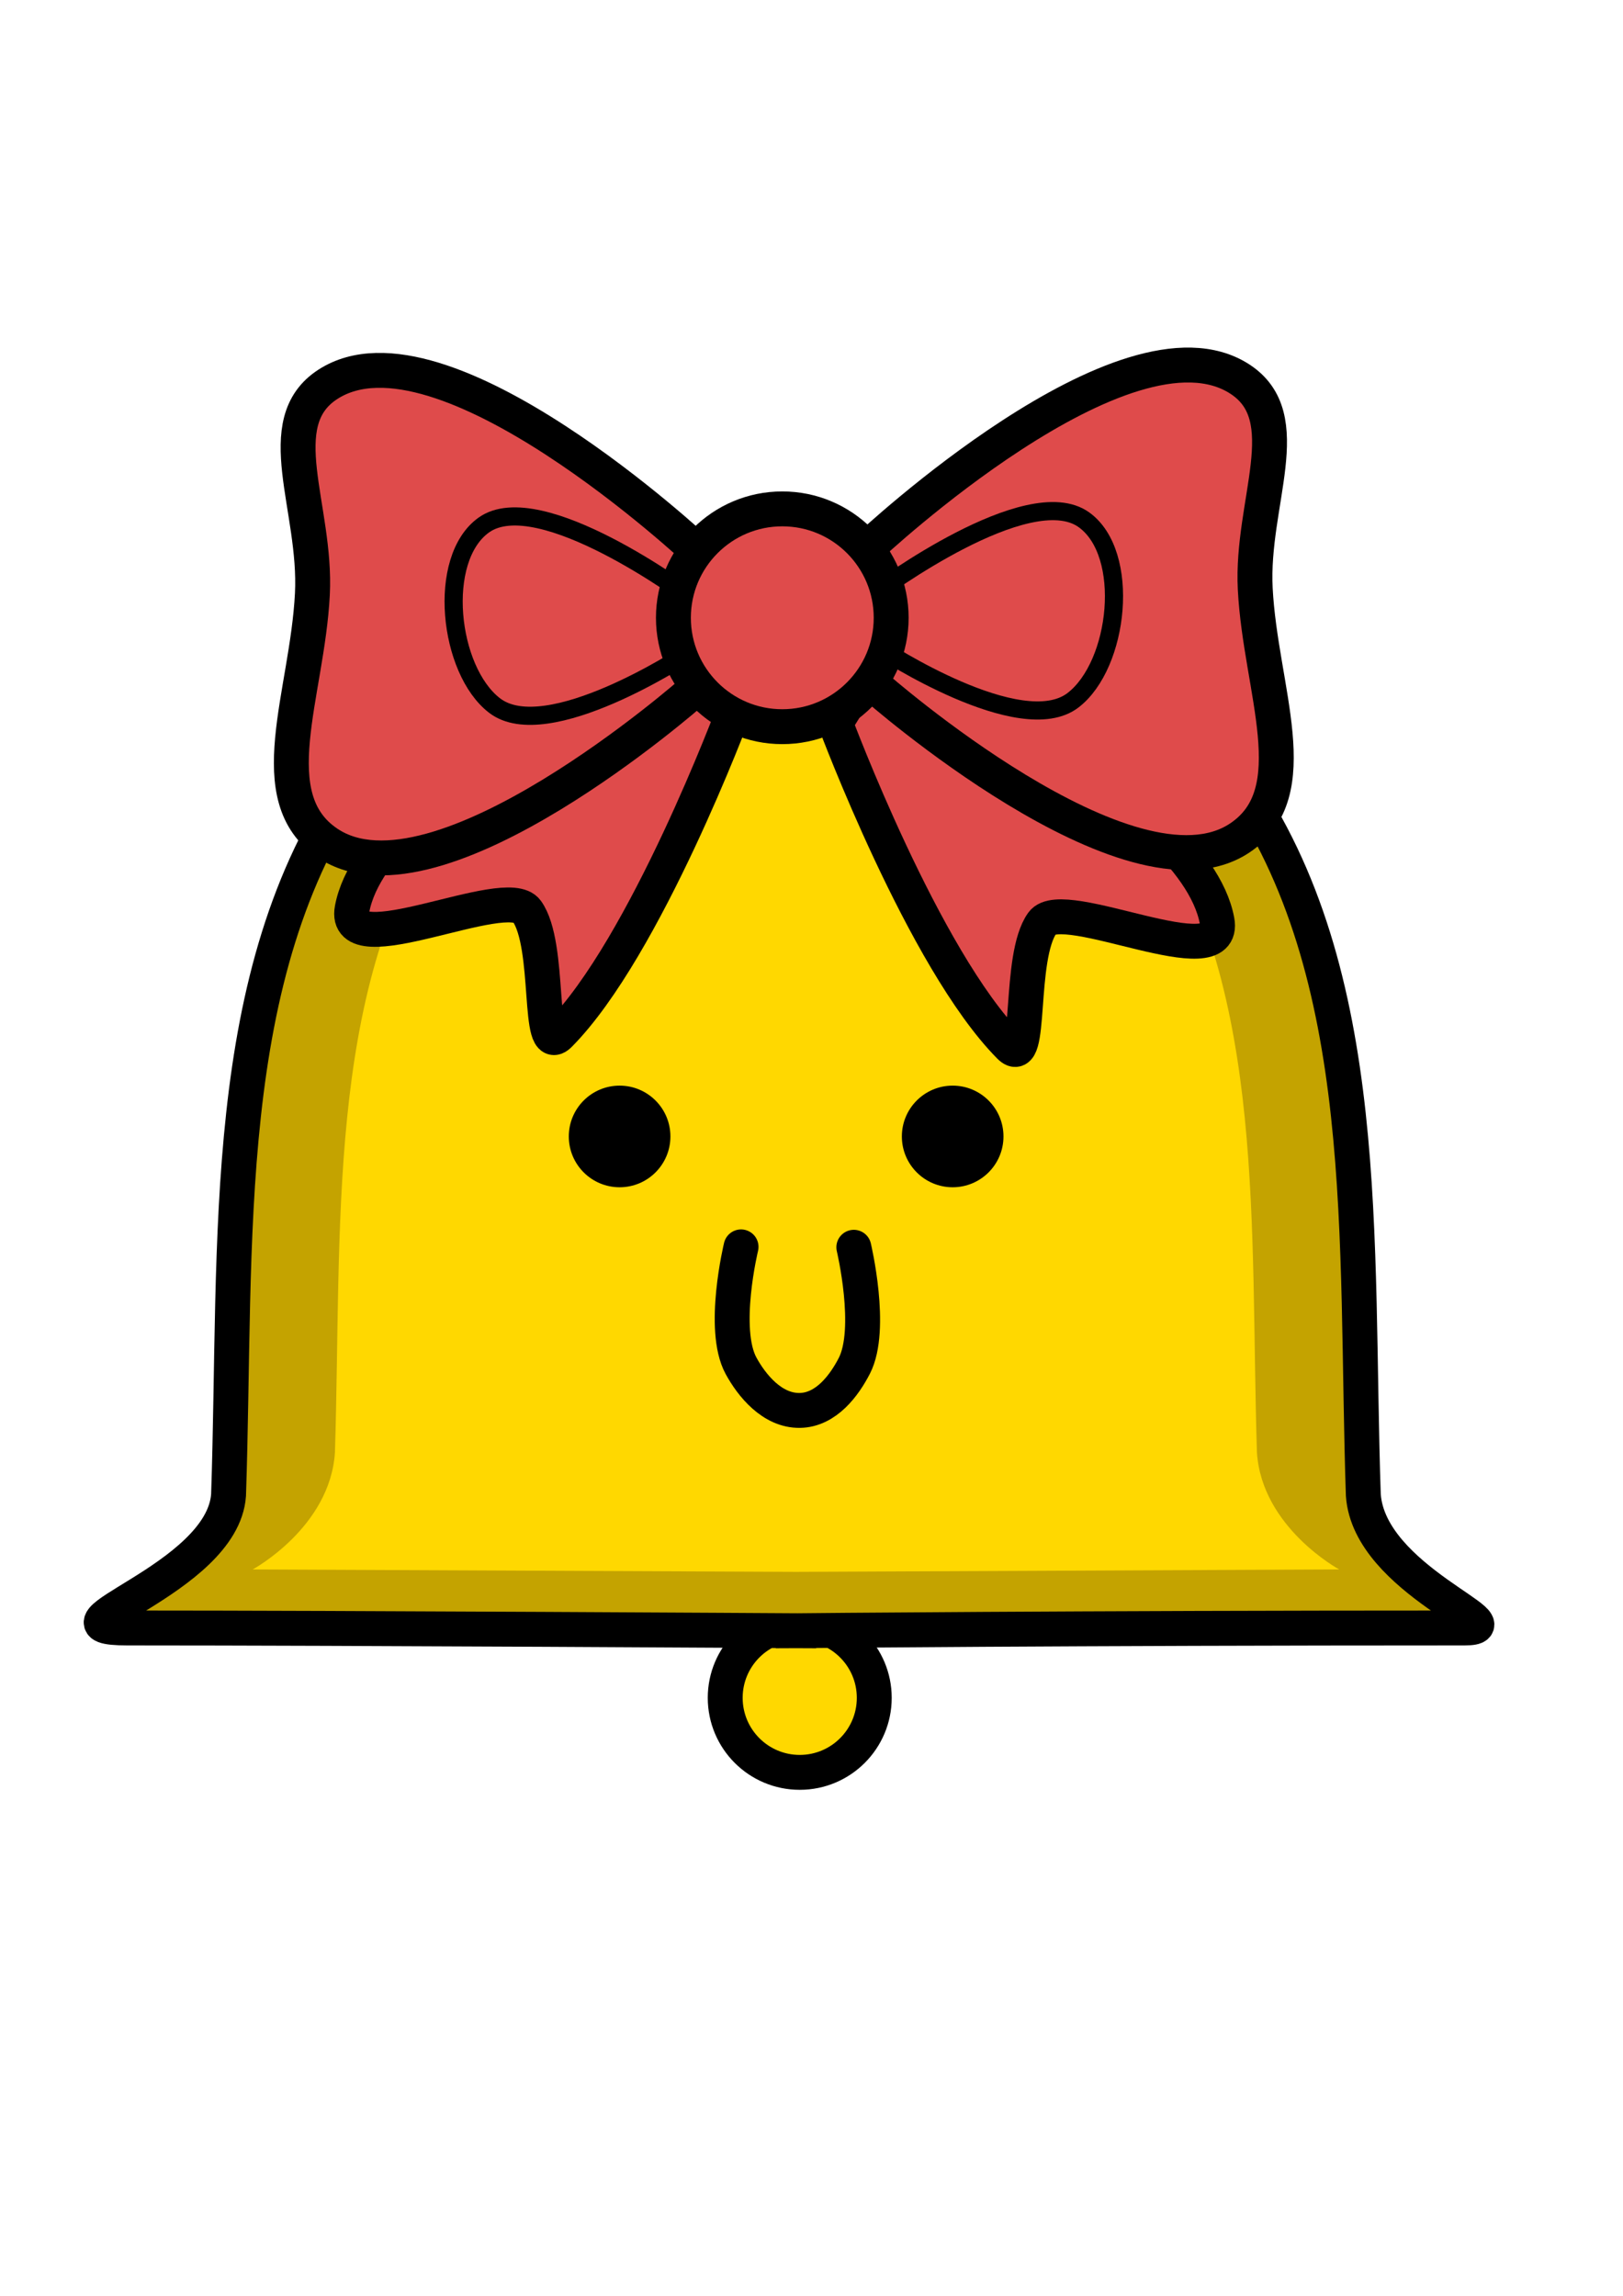 <?xml version="1.0" encoding="UTF-8" standalone="no"?>
<!-- Created with Inkscape (http://www.inkscape.org/) -->

<svg
   xmlns:dc="http://purl.org/dc/elements/1.1/"
   xmlns:cc="http://creativecommons.org/ns#"
   xmlns:rdf="http://www.w3.org/1999/02/22-rdf-syntax-ns#"
   xmlns:svg="http://www.w3.org/2000/svg"
   xmlns="http://www.w3.org/2000/svg"
   xmlns:sodipodi="http://sodipodi.sourceforge.net/DTD/sodipodi-0.dtd"
   xmlns:inkscape="http://www.inkscape.org/namespaces/inkscape"
   width="210mm"
   height="297mm"
   viewBox="0 0 744.094 1052.362"
   id="svg4857"
   version="1.1"
   inkscape:version="0.92.2 (5c3e80d, 2017-08-06)"
   sodipodi:docname="xmas-bell.svg"
   inkscape:export-filename="D:\Projets\Xmas-Hell\Creations\Graphics\Sprites\Bosses\XmasBell\xmas-bell.png"
   inkscape:export-xdpi="45.207443"
   inkscape:export-ydpi="45.207443">
  <defs
     id="defs4859">
    <inkscape:path-effect
       effect="spiro"
       id="path-effect5421"
       is_visible="true" />
  </defs>
  <sodipodi:namedview
     id="base"
     pagecolor="#ffffff"
     bordercolor="#666666"
     borderopacity="1.0"
     inkscape:pageopacity="0.0"
     inkscape:pageshadow="2"
     inkscape:zoom="0.50000001"
     inkscape:cx="875.81118"
     inkscape:cy="-119.21725"
     inkscape:document-units="px"
     inkscape:current-layer="layer2"
     showgrid="false"
     inkscape:window-width="1920"
     inkscape:window-height="1027"
     inkscape:window-x="1912"
     inkscape:window-y="-8"
     inkscape:window-maximized="1"
     showguides="false" />
  <g
     inkscape:label="Calque 1"
     inkscape:groupmode="layer"
     id="layer1"
     style="display:inline">
    <path
       style="fill:none;fill-rule:evenodd;stroke:#000000;stroke-width:18.553;stroke-linecap:butt;stroke-linejoin:miter;stroke-miterlimit:4;stroke-dasharray:none;stroke-opacity:1"
       d="m 364.125,297.348 0,444.212"
       id="path4704"
       inkscape:connector-curvature="0"
       sodipodi:nodetypes="cc"
       inkscape:export-xdpi="43"
       inkscape:export-ydpi="43"
       inkscape:export-filename="D:\Projets\Xmas-Hell\Creations\Graphics\Sprites\Bosses\XmasBell\clapper.png" />
    <circle
       style="opacity:1;fill:#ffd800;fill-opacity:1;fill-rule:nonzero;stroke:#000000;stroke-width:16;stroke-miterlimit:4;stroke-dasharray:none;stroke-opacity:1"
       id="path4712"
       cx="366.653"
       cy="778.256"
       r="34.167"
       inkscape:export-xdpi="43"
       inkscape:export-ydpi="43"
       inkscape:export-filename="D:\Projets\Xmas-Hell\Creations\Graphics\Sprites\Bosses\XmasBell\clapper-ball.png" />
    <g
       id="g4182"
       transform="translate(-2.344,-1.161)">
      <path
         inkscape:export-ydpi="90"
         inkscape:export-xdpi="90"
         sodipodi:nodetypes="ccsccscccccsccscccc"
         inkscape:connector-curvature="0"
         id="path5470"
         d="m 365.599,299.685 0,0.006 c -60.953,-0.006 -48.017,-0.106 -81.665,0.901 -14.776,0.442 -81.864,6.67 -118.894,57.435 -62.847,90.004 -53.944,211.315 -57.914,328.454 -2.771,39.14 -89.478,60.915 -46.425,60.915 101.761,0 305.281,1.257 305.281,1.257 l 0,0.014 1.277,-0.006 1.27,0.006 0,-0.014 c 0,0 125.263,-1.257 305.281,-1.257 25.53,0 -43.654,-21.775 -46.425,-60.915 -3.97,-117.14 4.933,-238.45 -57.914,-328.454 C 532.439,307.261 465.351,301.034 450.575,300.592 416.927,299.585 429.864,299.684 368.91,299.691 l 0,-0.006 c -1.021,0 -0.67,7e-5 -1.652,0 -0.986,7e-5 -0.634,0 -1.659,0 z"
         style="opacity:1;fill:#c4a300;fill-opacity:1;fill-rule:evenodd;stroke:#000000;stroke-width:16;stroke-linecap:butt;stroke-linejoin:miter;stroke-miterlimit:4;stroke-dasharray:none;stroke-opacity:1" />
      <path
         inkscape:export-ydpi="90"
         inkscape:export-xdpi="90"
         inkscape:connector-curvature="0"
         style="opacity:1;fill:#ffd800;fill-opacity:1;fill-rule:evenodd;stroke:none;stroke-width:16;stroke-linecap:butt;stroke-linejoin:miter;stroke-miterlimit:4;stroke-dasharray:none;stroke-opacity:1"
         d="m 365.909,326.665 0,0.006 c -49.524,-0.006 -39.014,-0.093 -66.352,0.792 -12.006,0.389 -66.514,5.868 -96.601,50.532 -51.063,79.187 -43.83,185.918 -47.055,288.979 -2.252,34.436 -37.72,53.594 -37.72,53.594 l 248.039,1.106 0,0.009 1.037,-0.006 1.032,0.006 0,-0.009 248.039,-1.106 c 0,0 -35.468,-19.158 -37.72,-53.594 -3.226,-103.061 4.008,-209.792 -47.055,-288.979 -30.087,-44.664 -84.595,-50.143 -96.601,-50.532 -27.339,-0.886 -16.828,-0.798 -66.352,-0.792 l 0,-0.006 c -0.83,0 -0.544,7e-5 -1.343,0 -0.801,7e-5 -0.515,0 -1.348,0 z"
         id="path5527" />
    </g>
    <g
       id="g4171">
      <path
         sodipodi:nodetypes="cssscc"
         inkscape:connector-curvature="0"
         id="path5371"
         d="m 383.049,331.542 c 0,0 40.399,108.248 79.871,148.094 10.548,10.648 3.596,-40.73 14.976,-56.575 9.4,-13.089 85.007,25.209 80.073,-1.024 C 547.004,363.752 401.638,301.607 401.638,301.607 Z"
         style="fill:#df4b4b;fill-opacity:1;fill-rule:evenodd;stroke:#000000;stroke-width:16;stroke-linecap:butt;stroke-linejoin:miter;stroke-miterlimit:4;stroke-dasharray:none;stroke-opacity:1" />
      <path
         sodipodi:nodetypes="cssscc"
         inkscape:connector-curvature="0"
         id="path5311"
         d="m 398.759,250.231 c 0,0 117.508,-110.167 169.607,-76.515 27.184,17.559 5.097,56.672 7.121,96.19 2.362,46.129 24.305,93.262 -7.121,114.225 C 518.192,417.6 401.309,314.63 401.309,314.63 Z"
         style="fill:#df4b4b;fill-opacity:1;fill-rule:evenodd;stroke:#000000;stroke-width:16;stroke-linecap:butt;stroke-linejoin:miter;stroke-miterlimit:4;stroke-dasharray:none;stroke-opacity:1" />
      <path
         sodipodi:nodetypes="csscc"
         inkscape:connector-curvature="0"
         id="path5313"
         d="m 402.48,271.118 c 0,0 68.931,-51.222 94.477,-32.855 21.629,15.551 16.127,66.486 -5.001,82.711 -24.041,18.463 -87.859,-23.462 -87.859,-23.462 z"
         style="fill:none;fill-rule:evenodd;stroke:#000000;stroke-width:8.32;stroke-linecap:butt;stroke-linejoin:miter;stroke-miterlimit:4;stroke-dasharray:none;stroke-opacity:1" />
      <path
         sodipodi:nodetypes="cssscc"
         inkscape:connector-curvature="0"
         id="path5371-2"
         d="m 336.364,326.099 c 0,0 -40.399,108.248 -79.871,148.094 -10.548,10.648 -3.596,-40.73 -14.976,-56.575 -9.4,-13.089 -85.007,25.209 -80.073,-1.024 C 172.408,358.309 317.775,296.165 317.775,296.165 Z"
         style="fill:#df4b4b;fill-opacity:1;fill-rule:evenodd;stroke:#000000;stroke-width:16;stroke-linecap:butt;stroke-linejoin:miter;stroke-miterlimit:4;stroke-dasharray:none;stroke-opacity:1" />
      <path
         style="fill:#df4b4b;fill-opacity:1;fill-rule:evenodd;stroke:#000000;stroke-width:16;stroke-linecap:butt;stroke-linejoin:miter;stroke-miterlimit:4;stroke-dasharray:none;stroke-opacity:1"
         d="m 319.946,252.674 c 0,0 -117.508,-110.167 -169.607,-76.515 -27.184,17.559 -5.097,56.672 -7.121,96.19 -2.362,46.129 -24.305,93.262 7.121,114.225 50.174,33.469 167.057,-69.501 167.057,-69.501 z"
         id="path5311-2"
         inkscape:connector-curvature="0"
         sodipodi:nodetypes="cssscc" />
      <path
         style="fill:none;fill-rule:evenodd;stroke:#000000;stroke-width:8.32;stroke-linecap:butt;stroke-linejoin:miter;stroke-miterlimit:4;stroke-dasharray:none;stroke-opacity:1"
         d="m 316.225,273.561 c 0,0 -68.931,-51.222 -94.477,-32.855 -21.629,15.551 -16.127,66.486 5.001,82.711 24.041,18.463 87.859,-23.462 87.859,-23.462 z"
         id="path5313-3"
         inkscape:connector-curvature="0"
         sodipodi:nodetypes="csscc" />
      <circle
         r="49.919"
         cy="283.181"
         cx="358.655"
         id="path5307"
         style="opacity:1;fill:#df4b4b;fill-opacity:1;fill-rule:nonzero;stroke:#000000;stroke-width:16;stroke-miterlimit:4;stroke-dasharray:none;stroke-opacity:1" />
    </g>
    <circle
       inkscape:export-filename="D:\Projets\Xmas-Hell\Xmas-Hell\Xmas-Hell-Core\Content\Graphics\Sprites\Bosses\XmasBell\clapper-ball.png"
       inkscape:export-ydpi="43"
       inkscape:export-xdpi="43"
       r="34.167"
       cy="1010.325"
       cx="-380.631"
       id="circle4180"
       style="opacity:1;fill:#ffd800;fill-opacity:1;fill-rule:nonzero;stroke:#000000;stroke-width:16;stroke-miterlimit:4;stroke-dasharray:none;stroke-opacity:1" />
    <g
       id="g4186"
       transform="translate(-699.509,-200.818)"
       inkscape:export-filename="D:\Projets\Xmas-Hell\Xmas-Hell\Xmas-Hell-Core\Content\Graphics\Sprites\Bosses\XmasBell\body.png"
       inkscape:export-xdpi="43"
       inkscape:export-ydpi="43">
      <path
         style="opacity:1;fill:#c4a300;fill-opacity:1;fill-rule:evenodd;stroke:#000000;stroke-width:16;stroke-linecap:butt;stroke-linejoin:miter;stroke-miterlimit:4;stroke-dasharray:none;stroke-opacity:1"
         d="m 365.599,299.685 0,0.006 c -60.953,-0.006 -48.017,-0.106 -81.665,0.901 -14.776,0.442 -81.864,6.67 -118.894,57.435 -62.847,90.004 -53.944,211.315 -57.914,328.454 -2.771,39.14 -89.478,60.915 -46.425,60.915 101.761,0 305.281,1.257 305.281,1.257 l 0,0.014 1.277,-0.006 1.27,0.006 0,-0.014 c 0,0 125.263,-1.257 305.281,-1.257 25.53,0 -43.654,-21.775 -46.425,-60.915 -3.97,-117.14 4.933,-238.45 -57.914,-328.454 C 532.439,307.261 465.351,301.034 450.575,300.592 416.927,299.585 429.864,299.684 368.91,299.691 l 0,-0.006 c -1.021,0 -0.67,7e-5 -1.652,0 -0.986,7e-5 -0.634,0 -1.659,0 z"
         id="path4188"
         inkscape:connector-curvature="0"
         sodipodi:nodetypes="ccsccscccccsccscccc"
         inkscape:export-xdpi="90"
         inkscape:export-ydpi="90" />
      <path
         id="path4190"
         d="m 365.909,326.665 0,0.006 c -49.524,-0.006 -39.014,-0.093 -66.352,0.792 -12.006,0.389 -66.514,5.868 -96.601,50.532 -51.063,79.187 -43.83,185.918 -47.055,288.979 -2.252,34.436 -37.72,53.594 -37.72,53.594 l 248.039,1.106 0,0.009 1.037,-0.006 1.032,0.006 0,-0.009 248.039,-1.106 c 0,0 -35.468,-19.158 -37.72,-53.594 -3.226,-103.061 4.008,-209.792 -47.055,-288.979 -30.087,-44.664 -84.595,-50.143 -96.601,-50.532 -27.339,-0.886 -16.828,-0.798 -66.352,-0.792 l 0,-0.006 c -0.83,0 -0.544,7e-5 -1.343,0 -0.801,7e-5 -0.515,0 -1.348,0 z"
         style="opacity:1;fill:#ffd800;fill-opacity:1;fill-rule:evenodd;stroke:none;stroke-width:16;stroke-linecap:butt;stroke-linejoin:miter;stroke-miterlimit:4;stroke-dasharray:none;stroke-opacity:1"
         inkscape:connector-curvature="0"
         inkscape:export-xdpi="90"
         inkscape:export-ydpi="90" />
    </g>
    <g
       id="g4196"
       transform="translate(-695.71,-428.607)"
       inkscape:export-filename="D:\Projets\Xmas-Hell\Xmas-Hell\Xmas-Hell-Core\Content\Graphics\Sprites\Bosses\XmasBell\ribbon.png"
       inkscape:export-xdpi="43"
       inkscape:export-ydpi="43">
      <path
         style="fill:#df4b4b;fill-opacity:1;fill-rule:evenodd;stroke:#000000;stroke-width:16;stroke-linecap:butt;stroke-linejoin:miter;stroke-miterlimit:4;stroke-dasharray:none;stroke-opacity:1"
         d="m 383.049,331.542 c 0,0 40.399,108.248 79.871,148.094 10.548,10.648 3.596,-40.73 14.976,-56.575 9.4,-13.089 85.007,25.209 80.073,-1.024 C 547.004,363.752 401.638,301.607 401.638,301.607 Z"
         id="path4198"
         inkscape:connector-curvature="0"
         sodipodi:nodetypes="cssscc" />
      <path
         style="fill:#df4b4b;fill-opacity:1;fill-rule:evenodd;stroke:#000000;stroke-width:16;stroke-linecap:butt;stroke-linejoin:miter;stroke-miterlimit:4;stroke-dasharray:none;stroke-opacity:1"
         d="m 398.759,250.231 c 0,0 117.508,-110.167 169.607,-76.515 27.184,17.559 5.097,56.672 7.121,96.19 2.362,46.129 24.305,93.262 -7.121,114.225 C 518.192,417.6 401.309,314.63 401.309,314.63 Z"
         id="path4200"
         inkscape:connector-curvature="0"
         sodipodi:nodetypes="cssscc" />
      <path
         style="fill:none;fill-rule:evenodd;stroke:#000000;stroke-width:8.32;stroke-linecap:butt;stroke-linejoin:miter;stroke-miterlimit:4;stroke-dasharray:none;stroke-opacity:1"
         d="m 402.48,271.118 c 0,0 68.931,-51.222 94.477,-32.855 21.629,15.551 16.127,66.486 -5.001,82.711 -24.041,18.463 -87.859,-23.462 -87.859,-23.462 z"
         id="path4202"
         inkscape:connector-curvature="0"
         sodipodi:nodetypes="csscc" />
      <path
         style="fill:#df4b4b;fill-opacity:1;fill-rule:evenodd;stroke:#000000;stroke-width:16;stroke-linecap:butt;stroke-linejoin:miter;stroke-miterlimit:4;stroke-dasharray:none;stroke-opacity:1"
         d="m 336.364,326.099 c 0,0 -40.399,108.248 -79.871,148.094 -10.548,10.648 -3.596,-40.73 -14.976,-56.575 -9.4,-13.089 -85.007,25.209 -80.073,-1.024 C 172.408,358.309 317.775,296.165 317.775,296.165 Z"
         id="path4204"
         inkscape:connector-curvature="0"
         sodipodi:nodetypes="cssscc" />
      <path
         sodipodi:nodetypes="cssscc"
         inkscape:connector-curvature="0"
         id="path4206"
         d="m 319.946,252.674 c 0,0 -117.508,-110.167 -169.607,-76.515 -27.184,17.559 -5.097,56.672 -7.121,96.19 -2.362,46.129 -24.305,93.262 7.121,114.225 50.174,33.469 167.057,-69.501 167.057,-69.501 z"
         style="fill:#df4b4b;fill-opacity:1;fill-rule:evenodd;stroke:#000000;stroke-width:16;stroke-linecap:butt;stroke-linejoin:miter;stroke-miterlimit:4;stroke-dasharray:none;stroke-opacity:1" />
      <path
         sodipodi:nodetypes="csscc"
         inkscape:connector-curvature="0"
         id="path4208"
         d="m 316.225,273.561 c 0,0 -68.931,-51.222 -94.477,-32.855 -21.629,15.551 -16.127,66.486 5.001,82.711 24.041,18.463 87.859,-23.462 87.859,-23.462 z"
         style="fill:none;fill-rule:evenodd;stroke:#000000;stroke-width:8.32;stroke-linecap:butt;stroke-linejoin:miter;stroke-miterlimit:4;stroke-dasharray:none;stroke-opacity:1" />
      <circle
         style="opacity:1;fill:#df4b4b;fill-opacity:1;fill-rule:nonzero;stroke:#000000;stroke-width:16;stroke-miterlimit:4;stroke-dasharray:none;stroke-opacity:1"
         id="circle4210"
         cx="358.655"
         cy="283.181"
         r="49.919" />
    </g>
    <path
       inkscape:export-filename="D:\Projets\Xmas-Hell\Xmas-Hell\Xmas-Hell-Core\Content\Graphics\Sprites\Bosses\XmasBell\clapper.png"
       inkscape:export-ydpi="43"
       inkscape:export-xdpi="43"
       sodipodi:nodetypes="cc"
       inkscape:connector-curvature="0"
       id="path4212"
       d="m -232.875,581.348 0,444.212"
       style="fill:none;fill-rule:evenodd;stroke:#000000;stroke-width:18.553;stroke-linecap:butt;stroke-linejoin:miter;stroke-miterlimit:4;stroke-dasharray:none;stroke-opacity:1" />
    <circle
       inkscape:export-filename="D:\Projets\Xmas-Hell\Xmas-Hell\Xmas-Hell-Core\Content\Graphics\Sprites\Bosses\XmasBell\eye.png"
       inkscape:export-ydpi="43"
       inkscape:export-xdpi="43"
       r="23.293"
       cy="688.634"
       cx="-454.066"
       id="circle4192"
       style="display:inline;opacity:1;fill:#000000;fill-opacity:1;fill-rule:nonzero;stroke:none;stroke-width:5;stroke-miterlimit:4;stroke-dasharray:none;stroke-opacity:1" />
    <path
       inkscape:export-filename="D:\Projets\Xmas-Hell\Xmas-Hell\Xmas-Hell-Core\Content\Graphics\Sprites\Bosses\XmasBell\mouth.png"
       inkscape:export-ydpi="43"
       inkscape:export-xdpi="43"
       sodipodi:nodetypes="csssc"
       inkscape:connector-curvature="0"
       id="path4194"
       d="m -519.868,790.165 c 0,0 -9.155,37.731 0,54.521 4.855,8.904 14.228,20.621 26.913,20.445 12.248,-0.169 20.562,-11.779 25.025,-20.445 8.686,-16.869 -0.236,-54.342 -0.236,-54.342"
       style="display:inline;fill:none;fill-rule:evenodd;stroke:#000000;stroke-width:16;stroke-linecap:round;stroke-linejoin:miter;stroke-miterlimit:4;stroke-dasharray:none;stroke-opacity:1" />
    <path
       inkscape:export-ydpi="43"
       inkscape:export-xdpi="43"
       inkscape:export-filename="D:\Projets\Xmas-Hell\Xmas-Hell\Xmas-Hell-Core\Content\Graphics\Sprites\Bosses\XmasBell\eye2.png"
       sodipodi:nodetypes="cc"
       inkscape:connector-curvature="0"
       id="path4217"
       d="m -361.332,712.244 c 45.255,-17.442 45.255,-33.941 0,-49.497"
       style="display:inline;fill:none;fill-rule:evenodd;stroke:#000000;stroke-width:16;stroke-linecap:round;stroke-linejoin:miter;stroke-miterlimit:4;stroke-dasharray:none;stroke-opacity:1" />
    <path
       inkscape:export-ydpi="42"
       inkscape:export-xdpi="42"
       inkscape:export-filename="D:\Projets\Xmas-Hell\Xmas-Hell\Xmas-Hell-Core\Content\Graphics\Sprites\Bosses\XmasBell\mouth2.png"
       sodipodi:nodetypes="casaaac"
       inkscape:connector-curvature="0"
       id="path4219"
       d="m -433.214,823.887 c 0,0 17.657,18.455 29.046,18.035 10.039,-0.371 16.843,-17.773 24.362,-17.743 8.96,0.036 15.175,17.845 25.53,17.703 11.683,-0.159 16.569,-20.447 28.249,-20.752 12.541,-0.327 18.97,21.95 31.45,20.673 9.45,-0.967 20.15,-20.151 20.15,-20.151"
       style="display:inline;fill:none;fill-rule:evenodd;stroke:#000000;stroke-width:16;stroke-linecap:round;stroke-linejoin:miter;stroke-miterlimit:4;stroke-dasharray:none;stroke-opacity:1" />
  </g>
  <g
     inkscape:groupmode="layer"
     id="layer2"
     inkscape:label="Calque 2"
     style="display:inline">
    <circle
       style="display:inline;opacity:1;fill:#000000;fill-opacity:1;fill-rule:nonzero;stroke:none;stroke-width:5;stroke-miterlimit:4;stroke-dasharray:none;stroke-opacity:1"
       id="path5531"
       cx="284.07"
       cy="520.928"
       r="23.293"
       inkscape:export-xdpi="43"
       inkscape:export-ydpi="43"
       inkscape:export-filename="D:\Projets\Xmas-Hell\Creations\Graphics\Sprites\Bosses\XmasBell\eye.png" />
    <circle
       r="23.293"
       cy="520.928"
       cx="436.767"
       id="circle5533"
       style="display:inline;opacity:1;fill:#000000;fill-opacity:1;fill-rule:nonzero;stroke:none;stroke-width:5;stroke-miterlimit:4;stroke-dasharray:none;stroke-opacity:1"
       inkscape:export-xdpi="43"
       inkscape:export-ydpi="43" />
    <path
       style="display:inline;fill:none;fill-rule:evenodd;stroke:#000000;stroke-width:16;stroke-linecap:round;stroke-linejoin:miter;stroke-miterlimit:4;stroke-dasharray:none;stroke-opacity:1"
       d="m 339.749,571.547 c 0,0 -9.155,37.731 0,54.521 4.855,8.904 14.228,20.621 26.913,20.445 12.248,-0.169 20.562,-11.779 25.025,-20.445 8.686,-16.869 -0.236,-54.342 -0.236,-54.342"
       id="path4698"
       inkscape:connector-curvature="0"
       sodipodi:nodetypes="csssc"
       inkscape:export-xdpi="43"
       inkscape:export-ydpi="43"
       inkscape:export-filename="D:\Projets\Xmas-Hell\Creations\Graphics\Sprites\Bosses\XmasBell\mouth.png" />
    <g
       id="g4989">
      <path
         style="display:inline;fill:none;fill-rule:evenodd;stroke:#000000;stroke-width:18.553;stroke-linecap:butt;stroke-linejoin:miter;stroke-miterlimit:4;stroke-dasharray:none;stroke-opacity:1"
         d="m 1324.125,297.348 v 444.212"
         id="path4928"
         inkscape:connector-curvature="0"
         sodipodi:nodetypes="cc"
         inkscape:export-xdpi="43"
         inkscape:export-ydpi="43"
         inkscape:export-filename="D:\Projets\Xmas-Hell\Creations\Graphics\Sprites\Bosses\XmasBell\clapper.png" />
      <circle
         style="display:inline;opacity:1;fill:#ffd800;fill-opacity:1;fill-rule:nonzero;stroke:#000000;stroke-width:16;stroke-miterlimit:4;stroke-dasharray:none;stroke-opacity:1"
         id="circle4930"
         cx="1326.653"
         cy="778.256"
         r="34.167"
         inkscape:export-xdpi="43"
         inkscape:export-ydpi="43"
         inkscape:export-filename="D:\Projets\Xmas-Hell\Creations\Graphics\Sprites\Bosses\XmasBell\clapper-ball.png" />
      <g
         id="g4936"
         transform="translate(957.656,-1.161)"
         style="display:inline">
        <path
           inkscape:export-ydpi="90"
           inkscape:export-xdpi="90"
           sodipodi:nodetypes="ccsccscccccsccscccc"
           inkscape:connector-curvature="0"
           id="path4932"
           d="m 365.599,299.685 v 0.006 c -60.953,-0.006 -48.017,-0.106 -81.665,0.901 -14.776,0.442 -81.864,6.67 -118.894,57.435 -62.847,90.004 -53.944,211.315 -57.914,328.454 -2.771,39.14 -89.478,60.915 -46.425,60.915 101.761,0 305.281,1.257 305.281,1.257 v 0.014 l 1.277,-0.006 1.27,0.006 v -0.014 c 0,0 125.263,-1.257 305.281,-1.257 25.53,0 -43.654,-21.775 -46.425,-60.915 -3.97,-117.14 4.933,-238.45 -57.914,-328.454 C 532.439,307.261 465.351,301.034 450.575,300.592 416.927,299.585 429.864,299.684 368.91,299.691 v -0.006 c -1.021,0 -0.67,7e-5 -1.652,0 -0.986,7e-5 -0.634,0 -1.659,0 z"
           style="opacity:1;fill:#c4a300;fill-opacity:1;fill-rule:evenodd;stroke:#000000;stroke-width:16;stroke-linecap:butt;stroke-linejoin:miter;stroke-miterlimit:4;stroke-dasharray:none;stroke-opacity:1" />
        <path
           inkscape:export-ydpi="90"
           inkscape:export-xdpi="90"
           inkscape:connector-curvature="0"
           style="opacity:1;fill:#ffd800;fill-opacity:1;fill-rule:evenodd;stroke:none;stroke-width:16;stroke-linecap:butt;stroke-linejoin:miter;stroke-miterlimit:4;stroke-dasharray:none;stroke-opacity:1"
           d="m 365.909,326.665 v 0.006 c -49.524,-0.006 -39.014,-0.093 -66.352,0.792 -12.006,0.389 -66.514,5.868 -96.601,50.532 -51.063,79.187 -43.83,185.918 -47.055,288.979 -2.252,34.436 -37.72,53.594 -37.72,53.594 l 248.039,1.106 v 0.009 l 1.037,-0.006 1.032,0.006 v -0.009 l 248.039,-1.106 c 0,0 -35.468,-19.158 -37.72,-53.594 -3.226,-103.061 4.008,-209.792 -47.055,-288.979 -30.087,-44.664 -84.595,-50.143 -96.601,-50.532 -27.339,-0.886 -16.828,-0.798 -66.352,-0.792 v -0.006 c -0.83,0 -0.544,7e-5 -1.343,0 -0.801,7e-5 -0.515,0 -1.348,0 z"
           id="path4934" />
      </g>
      <g
         transform="translate(960)"
         id="g4952"
         style="display:inline">
        <path
           sodipodi:nodetypes="cssscc"
           inkscape:connector-curvature="0"
           id="path4938"
           d="m 383.049,331.542 c 0,0 40.399,108.248 79.871,148.094 10.548,10.648 3.596,-40.73 14.976,-56.575 9.4,-13.089 85.007,25.209 80.073,-1.024 C 547.004,363.752 401.638,301.607 401.638,301.607 Z"
           style="fill:#df4b4b;fill-opacity:1;fill-rule:evenodd;stroke:#000000;stroke-width:16;stroke-linecap:butt;stroke-linejoin:miter;stroke-miterlimit:4;stroke-dasharray:none;stroke-opacity:1" />
        <path
           sodipodi:nodetypes="cssscc"
           inkscape:connector-curvature="0"
           id="path4940"
           d="m 398.759,250.231 c 0,0 117.508,-110.167 169.607,-76.515 27.184,17.559 5.097,56.672 7.121,96.19 2.362,46.129 24.305,93.262 -7.121,114.225 C 518.192,417.6 401.309,314.63 401.309,314.63 Z"
           style="fill:#df4b4b;fill-opacity:1;fill-rule:evenodd;stroke:#000000;stroke-width:16;stroke-linecap:butt;stroke-linejoin:miter;stroke-miterlimit:4;stroke-dasharray:none;stroke-opacity:1" />
        <path
           sodipodi:nodetypes="csscc"
           inkscape:connector-curvature="0"
           id="path4942"
           d="m 402.48,271.118 c 0,0 68.931,-51.222 94.477,-32.855 21.629,15.551 16.127,66.486 -5.001,82.711 -24.041,18.463 -87.859,-23.462 -87.859,-23.462 z"
           style="fill:none;fill-rule:evenodd;stroke:#000000;stroke-width:8.32;stroke-linecap:butt;stroke-linejoin:miter;stroke-miterlimit:4;stroke-dasharray:none;stroke-opacity:1" />
        <path
           sodipodi:nodetypes="cssscc"
           inkscape:connector-curvature="0"
           id="path4944"
           d="m 336.364,326.099 c 0,0 -40.399,108.248 -79.871,148.094 -10.548,10.648 -3.596,-40.73 -14.976,-56.575 -9.4,-13.089 -85.007,25.209 -80.073,-1.024 C 172.408,358.309 317.775,296.165 317.775,296.165 Z"
           style="fill:#df4b4b;fill-opacity:1;fill-rule:evenodd;stroke:#000000;stroke-width:16;stroke-linecap:butt;stroke-linejoin:miter;stroke-miterlimit:4;stroke-dasharray:none;stroke-opacity:1" />
        <path
           style="fill:#df4b4b;fill-opacity:1;fill-rule:evenodd;stroke:#000000;stroke-width:16;stroke-linecap:butt;stroke-linejoin:miter;stroke-miterlimit:4;stroke-dasharray:none;stroke-opacity:1"
           d="m 319.946,252.674 c 0,0 -117.508,-110.167 -169.607,-76.515 -27.184,17.559 -5.097,56.672 -7.121,96.19 -2.362,46.129 -24.305,93.262 7.121,114.225 50.174,33.469 167.057,-69.501 167.057,-69.501 z"
           id="path4946"
           inkscape:connector-curvature="0"
           sodipodi:nodetypes="cssscc" />
        <path
           style="fill:none;fill-rule:evenodd;stroke:#000000;stroke-width:8.32;stroke-linecap:butt;stroke-linejoin:miter;stroke-miterlimit:4;stroke-dasharray:none;stroke-opacity:1"
           d="m 316.225,273.561 c 0,0 -68.931,-51.222 -94.477,-32.855 -21.629,15.551 -16.127,66.486 5.001,82.711 24.041,18.463 87.859,-23.462 87.859,-23.462 z"
           id="path4948"
           inkscape:connector-curvature="0"
           sodipodi:nodetypes="csscc" />
        <circle
           r="49.919"
           cy="283.181"
           cx="358.655"
           id="circle4950"
           style="opacity:1;fill:#df4b4b;fill-opacity:1;fill-rule:nonzero;stroke:#000000;stroke-width:16;stroke-miterlimit:4;stroke-dasharray:none;stroke-opacity:1" />
      </g>
      <circle
         style="display:inline;opacity:1;fill:#000000;fill-opacity:1;fill-rule:nonzero;stroke:none;stroke-width:5;stroke-miterlimit:4;stroke-dasharray:none;stroke-opacity:1"
         id="circle4954"
         cx="1244.07"
         cy="520.928"
         r="23.293"
         inkscape:export-xdpi="43"
         inkscape:export-ydpi="43"
         inkscape:export-filename="D:\Projets\Xmas-Hell\Creations\Graphics\Sprites\Bosses\XmasBell\eye.png" />
      <circle
         r="23.293"
         cy="520.928"
         cx="1396.767"
         id="circle4956"
         style="display:inline;opacity:1;fill:#000000;fill-opacity:1;fill-rule:nonzero;stroke:none;stroke-width:5;stroke-miterlimit:4;stroke-dasharray:none;stroke-opacity:1"
         inkscape:export-xdpi="43"
         inkscape:export-ydpi="43" />
      <path
         style="display:inline;fill:none;fill-rule:evenodd;stroke:#000000;stroke-width:16;stroke-linecap:round;stroke-linejoin:miter;stroke-miterlimit:4;stroke-dasharray:none;stroke-opacity:1"
         d="m 1299.749,571.547 c 0,0 -9.155,37.731 0,54.521 4.855,8.904 14.229,20.621 26.913,20.445 12.248,-0.169 20.562,-11.779 25.025,-20.445 8.686,-16.869 -0.236,-54.342 -0.236,-54.342"
         id="path4958"
         inkscape:connector-curvature="0"
         sodipodi:nodetypes="csssc"
         inkscape:export-xdpi="43"
         inkscape:export-ydpi="43"
         inkscape:export-filename="D:\Projets\Xmas-Hell\Creations\Graphics\Sprites\Bosses\XmasBell\mouth.png" />
    </g>
    <path
       style="display:inline;fill:none;fill-rule:evenodd;stroke:#000000;stroke-width:18.553;stroke-linecap:butt;stroke-linejoin:miter;stroke-miterlimit:4;stroke-dasharray:none;stroke-opacity:1"
       d="m 1324.125,1047.348 v 444.212"
       id="path4991"
       inkscape:connector-curvature="0"
       sodipodi:nodetypes="cc"
       inkscape:export-xdpi="43"
       inkscape:export-ydpi="43"
       inkscape:export-filename="D:\Projets\Xmas-Hell\Creations\Graphics\Sprites\Bosses\XmasBell\clapper.png" />
    <circle
       style="display:inline;opacity:1;fill:#ffd800;fill-opacity:1;fill-rule:nonzero;stroke:#000000;stroke-width:16;stroke-miterlimit:4;stroke-dasharray:none;stroke-opacity:1"
       id="circle4993"
       cx="1326.653"
       cy="1528.256"
       r="34.167"
       inkscape:export-xdpi="43"
       inkscape:export-ydpi="43"
       inkscape:export-filename="D:\Projets\Xmas-Hell\Creations\Graphics\Sprites\Bosses\XmasBell\clapper-ball.png" />
    <g
       id="g4999"
       transform="translate(957.656,748.839)"
       style="display:inline">
      <path
         inkscape:export-ydpi="90"
         inkscape:export-xdpi="90"
         sodipodi:nodetypes="ccsccscccccsccscccc"
         inkscape:connector-curvature="0"
         id="path4995"
         d="m 365.599,299.685 v 0.006 c -60.953,-0.006 -48.017,-0.106 -81.665,0.901 -14.776,0.442 -81.864,6.67 -118.894,57.435 -62.847,90.004 -53.944,211.315 -57.914,328.454 -2.771,39.14 -89.478,60.915 -46.425,60.915 101.761,0 305.281,1.257 305.281,1.257 v 0.014 l 1.277,-0.006 1.27,0.006 v -0.014 c 0,0 125.263,-1.257 305.281,-1.257 25.53,0 -43.654,-21.775 -46.425,-60.915 -3.97,-117.14 4.933,-238.45 -57.914,-328.454 C 532.439,307.261 465.351,301.034 450.575,300.592 416.927,299.585 429.864,299.684 368.91,299.691 v -0.006 c -1.021,0 -0.67,7e-5 -1.652,0 -0.986,7e-5 -0.634,0 -1.659,0 z"
         style="opacity:1;fill:#c4a300;fill-opacity:1;fill-rule:evenodd;stroke:#000000;stroke-width:16;stroke-linecap:butt;stroke-linejoin:miter;stroke-miterlimit:4;stroke-dasharray:none;stroke-opacity:1" />
      <path
         inkscape:export-ydpi="90"
         inkscape:export-xdpi="90"
         inkscape:connector-curvature="0"
         style="opacity:1;fill:#ffd800;fill-opacity:1;fill-rule:evenodd;stroke:none;stroke-width:16;stroke-linecap:butt;stroke-linejoin:miter;stroke-miterlimit:4;stroke-dasharray:none;stroke-opacity:1"
         d="m 365.909,326.665 v 0.006 c -49.524,-0.006 -39.014,-0.093 -66.352,0.792 -12.006,0.389 -66.514,5.868 -96.601,50.532 -51.063,79.187 -43.83,185.918 -47.055,288.979 -2.252,34.436 -37.72,53.594 -37.72,53.594 l 248.039,1.106 v 0.009 l 1.037,-0.006 1.032,0.006 v -0.009 l 248.039,-1.106 c 0,0 -35.468,-19.158 -37.72,-53.594 -3.226,-103.061 4.008,-209.792 -47.055,-288.979 -30.087,-44.664 -84.595,-50.143 -96.601,-50.532 -27.339,-0.886 -16.828,-0.798 -66.352,-0.792 v -0.006 c -0.83,0 -0.544,7e-5 -1.343,0 -0.801,7e-5 -0.515,0 -1.348,0 z"
         id="path4997" />
    </g>
    <g
       transform="translate(960,750)"
       id="g5015"
       style="display:inline">
      <path
         sodipodi:nodetypes="cssscc"
         inkscape:connector-curvature="0"
         id="path5001"
         d="m 383.049,331.542 c 0,0 40.399,108.248 79.871,148.094 10.548,10.648 3.596,-40.73 14.976,-56.575 9.4,-13.089 85.007,25.209 80.073,-1.024 C 547.004,363.752 401.638,301.607 401.638,301.607 Z"
         style="fill:#df4b4b;fill-opacity:1;fill-rule:evenodd;stroke:#000000;stroke-width:16;stroke-linecap:butt;stroke-linejoin:miter;stroke-miterlimit:4;stroke-dasharray:none;stroke-opacity:1" />
      <path
         sodipodi:nodetypes="cssscc"
         inkscape:connector-curvature="0"
         id="path5003"
         d="m 398.759,250.231 c 0,0 117.508,-110.167 169.607,-76.515 27.184,17.559 5.097,56.672 7.121,96.19 2.362,46.129 24.305,93.262 -7.121,114.225 C 518.192,417.6 401.309,314.63 401.309,314.63 Z"
         style="fill:#df4b4b;fill-opacity:1;fill-rule:evenodd;stroke:#000000;stroke-width:16;stroke-linecap:butt;stroke-linejoin:miter;stroke-miterlimit:4;stroke-dasharray:none;stroke-opacity:1" />
      <path
         sodipodi:nodetypes="csscc"
         inkscape:connector-curvature="0"
         id="path5005"
         d="m 402.48,271.118 c 0,0 68.931,-51.222 94.477,-32.855 21.629,15.551 16.127,66.486 -5.001,82.711 -24.041,18.463 -87.859,-23.462 -87.859,-23.462 z"
         style="fill:none;fill-rule:evenodd;stroke:#000000;stroke-width:8.32;stroke-linecap:butt;stroke-linejoin:miter;stroke-miterlimit:4;stroke-dasharray:none;stroke-opacity:1" />
      <path
         sodipodi:nodetypes="cssscc"
         inkscape:connector-curvature="0"
         id="path5007"
         d="m 336.364,326.099 c 0,0 -40.399,108.248 -79.871,148.094 -10.548,10.648 -3.596,-40.73 -14.976,-56.575 -9.4,-13.089 -85.007,25.209 -80.073,-1.024 C 172.408,358.309 317.775,296.165 317.775,296.165 Z"
         style="fill:#df4b4b;fill-opacity:1;fill-rule:evenodd;stroke:#000000;stroke-width:16;stroke-linecap:butt;stroke-linejoin:miter;stroke-miterlimit:4;stroke-dasharray:none;stroke-opacity:1" />
      <path
         style="fill:#df4b4b;fill-opacity:1;fill-rule:evenodd;stroke:#000000;stroke-width:16;stroke-linecap:butt;stroke-linejoin:miter;stroke-miterlimit:4;stroke-dasharray:none;stroke-opacity:1"
         d="m 319.946,252.674 c 0,0 -117.508,-110.167 -169.607,-76.515 -27.184,17.559 -5.097,56.672 -7.121,96.19 -2.362,46.129 -24.305,93.262 7.121,114.225 50.174,33.469 167.057,-69.501 167.057,-69.501 z"
         id="path5009"
         inkscape:connector-curvature="0"
         sodipodi:nodetypes="cssscc" />
      <path
         style="fill:none;fill-rule:evenodd;stroke:#000000;stroke-width:8.32;stroke-linecap:butt;stroke-linejoin:miter;stroke-miterlimit:4;stroke-dasharray:none;stroke-opacity:1"
         d="m 316.225,273.561 c 0,0 -68.931,-51.222 -94.477,-32.855 -21.629,15.551 -16.127,66.486 5.001,82.711 24.041,18.463 87.859,-23.462 87.859,-23.462 z"
         id="path5011"
         inkscape:connector-curvature="0"
         sodipodi:nodetypes="csscc" />
      <circle
         r="49.919"
         cy="283.181"
         cx="358.655"
         id="circle5013"
         style="opacity:1;fill:#df4b4b;fill-opacity:1;fill-rule:nonzero;stroke:#000000;stroke-width:16;stroke-miterlimit:4;stroke-dasharray:none;stroke-opacity:1" />
    </g>
    <path
       style="display:inline;fill:none;fill-rule:evenodd;stroke:#000000;stroke-width:16;stroke-linecap:round;stroke-linejoin:miter;stroke-miterlimit:4;stroke-dasharray:none;stroke-opacity:1"
       d="m 1353.116,1395.174 c 0,0 7.405,-38.113 -2.515,-54.463 -5.261,-8.671 -15.165,-19.942 -27.828,-19.182 -12.227,0.734 -19.997,12.715 -24.055,21.578 -7.899,17.252 2.742,54.273 2.742,54.273"
       id="path5021"
       inkscape:connector-curvature="0"
       sodipodi:nodetypes="csssc"
       inkscape:export-xdpi="43"
       inkscape:export-ydpi="43"
       inkscape:export-filename="D:\Projets\Xmas-Hell\Creations\Graphics\Sprites\Bosses\XmasBell\mouth.png" />
    <g
       id="g5081"
       transform="translate(-793.21,25.766)">
      <path
         inkscape:connector-curvature="0"
         id="path5077"
         d="m 2065.042,1214.59 a 1.188,1.188 0 0 0 -0.906,0.425 l -47.978,55.655 a 1.188,1.188 0 1 0 1.799,1.551 l 47.978,-55.655 a 1.188,1.188 0 0 0 -0.893,-1.976 z"
         style="color:#000000;font-style:normal;font-variant:normal;font-weight:normal;font-stretch:normal;font-size:medium;line-height:normal;font-family:sans-serif;font-variant-ligatures:normal;font-variant-position:normal;font-variant-caps:normal;font-variant-numeric:normal;font-variant-alternates:normal;font-feature-settings:normal;text-indent:0;text-align:start;text-decoration:none;text-decoration-line:none;text-decoration-style:solid;text-decoration-color:#000000;letter-spacing:normal;word-spacing:normal;text-transform:none;writing-mode:lr-tb;direction:ltr;text-orientation:mixed;dominant-baseline:auto;baseline-shift:baseline;text-anchor:start;white-space:normal;shape-padding:0;clip-rule:nonzero;display:inline;overflow:visible;visibility:visible;opacity:1;isolation:auto;mix-blend-mode:normal;color-interpolation:sRGB;color-interpolation-filters:linearRGB;solid-color:#000000;solid-opacity:1;vector-effect:none;fill:#d00404;fill-opacity:1;fill-rule:evenodd;stroke:#000000;stroke-width:11.225;stroke-linecap:round;stroke-linejoin:miter;stroke-miterlimit:4;stroke-dasharray:none;stroke-dashoffset:0;stroke-opacity:1;color-rendering:auto;image-rendering:auto;shape-rendering:auto;text-rendering:auto;enable-background:accumulate" />
      <path
         style="color:#000000;font-style:normal;font-variant:normal;font-weight:normal;font-stretch:normal;font-size:medium;line-height:normal;font-family:sans-serif;font-variant-ligatures:normal;font-variant-position:normal;font-variant-caps:normal;font-variant-numeric:normal;font-variant-alternates:normal;font-feature-settings:normal;text-indent:0;text-align:start;text-decoration:none;text-decoration-line:none;text-decoration-style:solid;text-decoration-color:#000000;letter-spacing:normal;word-spacing:normal;text-transform:none;writing-mode:lr-tb;direction:ltr;text-orientation:mixed;dominant-baseline:auto;baseline-shift:baseline;text-anchor:start;white-space:normal;shape-padding:0;clip-rule:nonzero;display:inline;overflow:visible;visibility:visible;opacity:1;isolation:auto;mix-blend-mode:normal;color-interpolation:sRGB;color-interpolation-filters:linearRGB;solid-color:#000000;solid-opacity:1;vector-effect:none;fill:#d00404;fill-opacity:1;fill-rule:evenodd;stroke:#000000;stroke-width:11.225;stroke-linecap:round;stroke-linejoin:miter;stroke-miterlimit:4;stroke-dasharray:none;stroke-dashoffset:0;stroke-opacity:1;color-rendering:auto;image-rendering:auto;shape-rendering:auto;text-rendering:auto;enable-background:accumulate"
         d="m 2017.004,1214.59 a 1.188,1.188 0 0 1 0.906,0.425 l 47.978,55.655 a 1.188,1.188 0 1 1 -1.799,1.551 l -47.978,-55.655 a 1.188,1.188 0 0 1 0.893,-1.976 z"
         id="path5079"
         inkscape:connector-curvature="0" />
    </g>
    <g
       transform="translate(-644.147,25.766)"
       id="g5124">
      <path
         style="color:#000000;font-style:normal;font-variant:normal;font-weight:normal;font-stretch:normal;font-size:medium;line-height:normal;font-family:sans-serif;font-variant-ligatures:normal;font-variant-position:normal;font-variant-caps:normal;font-variant-numeric:normal;font-variant-alternates:normal;font-feature-settings:normal;text-indent:0;text-align:start;text-decoration:none;text-decoration-line:none;text-decoration-style:solid;text-decoration-color:#000000;letter-spacing:normal;word-spacing:normal;text-transform:none;writing-mode:lr-tb;direction:ltr;text-orientation:mixed;dominant-baseline:auto;baseline-shift:baseline;text-anchor:start;white-space:normal;shape-padding:0;clip-rule:nonzero;display:inline;overflow:visible;visibility:visible;opacity:1;isolation:auto;mix-blend-mode:normal;color-interpolation:sRGB;color-interpolation-filters:linearRGB;solid-color:#000000;solid-opacity:1;vector-effect:none;fill:#d00404;fill-opacity:1;fill-rule:evenodd;stroke:#000000;stroke-width:11.225;stroke-linecap:round;stroke-linejoin:miter;stroke-miterlimit:4;stroke-dasharray:none;stroke-dashoffset:0;stroke-opacity:1;color-rendering:auto;image-rendering:auto;shape-rendering:auto;text-rendering:auto;enable-background:accumulate"
         d="m 2065.042,1214.59 a 1.188,1.188 0 0 0 -0.906,0.425 l -47.978,55.655 a 1.188,1.188 0 1 0 1.799,1.551 l 47.978,-55.655 a 1.188,1.188 0 0 0 -0.893,-1.976 z"
         id="path5120"
         inkscape:connector-curvature="0" />
      <path
         inkscape:connector-curvature="0"
         id="path5122"
         d="m 2017.004,1214.59 a 1.188,1.188 0 0 1 0.906,0.425 l 47.978,55.655 a 1.188,1.188 0 1 1 -1.799,1.551 l -47.978,-55.655 a 1.188,1.188 0 0 1 0.893,-1.976 z"
         style="color:#000000;font-style:normal;font-variant:normal;font-weight:normal;font-stretch:normal;font-size:medium;line-height:normal;font-family:sans-serif;font-variant-ligatures:normal;font-variant-position:normal;font-variant-caps:normal;font-variant-numeric:normal;font-variant-alternates:normal;font-feature-settings:normal;text-indent:0;text-align:start;text-decoration:none;text-decoration-line:none;text-decoration-style:solid;text-decoration-color:#000000;letter-spacing:normal;word-spacing:normal;text-transform:none;writing-mode:lr-tb;direction:ltr;text-orientation:mixed;dominant-baseline:auto;baseline-shift:baseline;text-anchor:start;white-space:normal;shape-padding:0;clip-rule:nonzero;display:inline;overflow:visible;visibility:visible;opacity:1;isolation:auto;mix-blend-mode:normal;color-interpolation:sRGB;color-interpolation-filters:linearRGB;solid-color:#000000;solid-opacity:1;vector-effect:none;fill:#d00404;fill-opacity:1;fill-rule:evenodd;stroke:#000000;stroke-width:11.225;stroke-linecap:round;stroke-linejoin:miter;stroke-miterlimit:4;stroke-dasharray:none;stroke-dashoffset:0;stroke-opacity:1;color-rendering:auto;image-rendering:auto;shape-rendering:auto;text-rendering:auto;enable-background:accumulate" />
    </g>
  </g>
  <g
     inkscape:groupmode="layer"
     id="layer3"
     inkscape:label="Calque 3"
     style="display:none">
    <path
       style="fill:none;fill-rule:evenodd;stroke:#000000;stroke-width:16;stroke-linecap:round;stroke-linejoin:miter;stroke-miterlimit:4;stroke-dasharray:none;stroke-opacity:1"
       d="m 266.579,545.367 c 45.255,-17.442 45.255,-33.941 0,-49.497"
       id="path4718"
       inkscape:connector-curvature="0"
       sodipodi:nodetypes="cc"
       inkscape:export-filename="D:\Projets\Xmas-Hell\Creations\Graphics\Sprites\Bosses\XmasBell\path4718.png"
       inkscape:export-xdpi="40.808186"
       inkscape:export-ydpi="40.808186" />
    <path
       style="fill:none;fill-rule:evenodd;stroke:#000000;stroke-width:16;stroke-linecap:round;stroke-linejoin:miter;stroke-miterlimit:4;stroke-dasharray:none;stroke-opacity:1"
       d="m 455.343,546.78 c -45.255,-17.442 -45.255,-33.941 0,-49.497"
       id="path4718-4"
       inkscape:connector-curvature="0"
       sodipodi:nodetypes="cc"
       inkscape:export-filename="D:\Projets\Xmas-Hell\Creations\Graphics\Sprites\Bosses\XmasBell\eye2.png"
       inkscape:export-xdpi="40.808186"
       inkscape:export-ydpi="40.808186" />
    <path
       style="fill:none;fill-rule:evenodd;stroke:#000000;stroke-width:16;stroke-linecap:round;stroke-linejoin:miter;stroke-miterlimit:4;stroke-dasharray:none;stroke-opacity:1"
       d="m 282.378,606.098 c 0,0 17.657,18.455 29.046,18.035 10.039,-0.371 16.843,-17.773 24.362,-17.743 8.96,0.036 15.175,17.845 25.53,17.703 11.683,-0.159 16.569,-20.447 28.249,-20.752 12.541,-0.327 18.97,21.95 31.45,20.673 9.45,-0.967 20.15,-20.151 20.15,-20.151"
       id="path4735"
       inkscape:connector-curvature="0"
       sodipodi:nodetypes="casaaac"
       inkscape:export-filename="D:\Projets\Xmas-Hell\Creations\Graphics\Sprites\Bosses\XmasBell\mouth2.png"
       inkscape:export-xdpi="39.177021"
       inkscape:export-ydpi="39.177021" />
  </g>
</svg>
